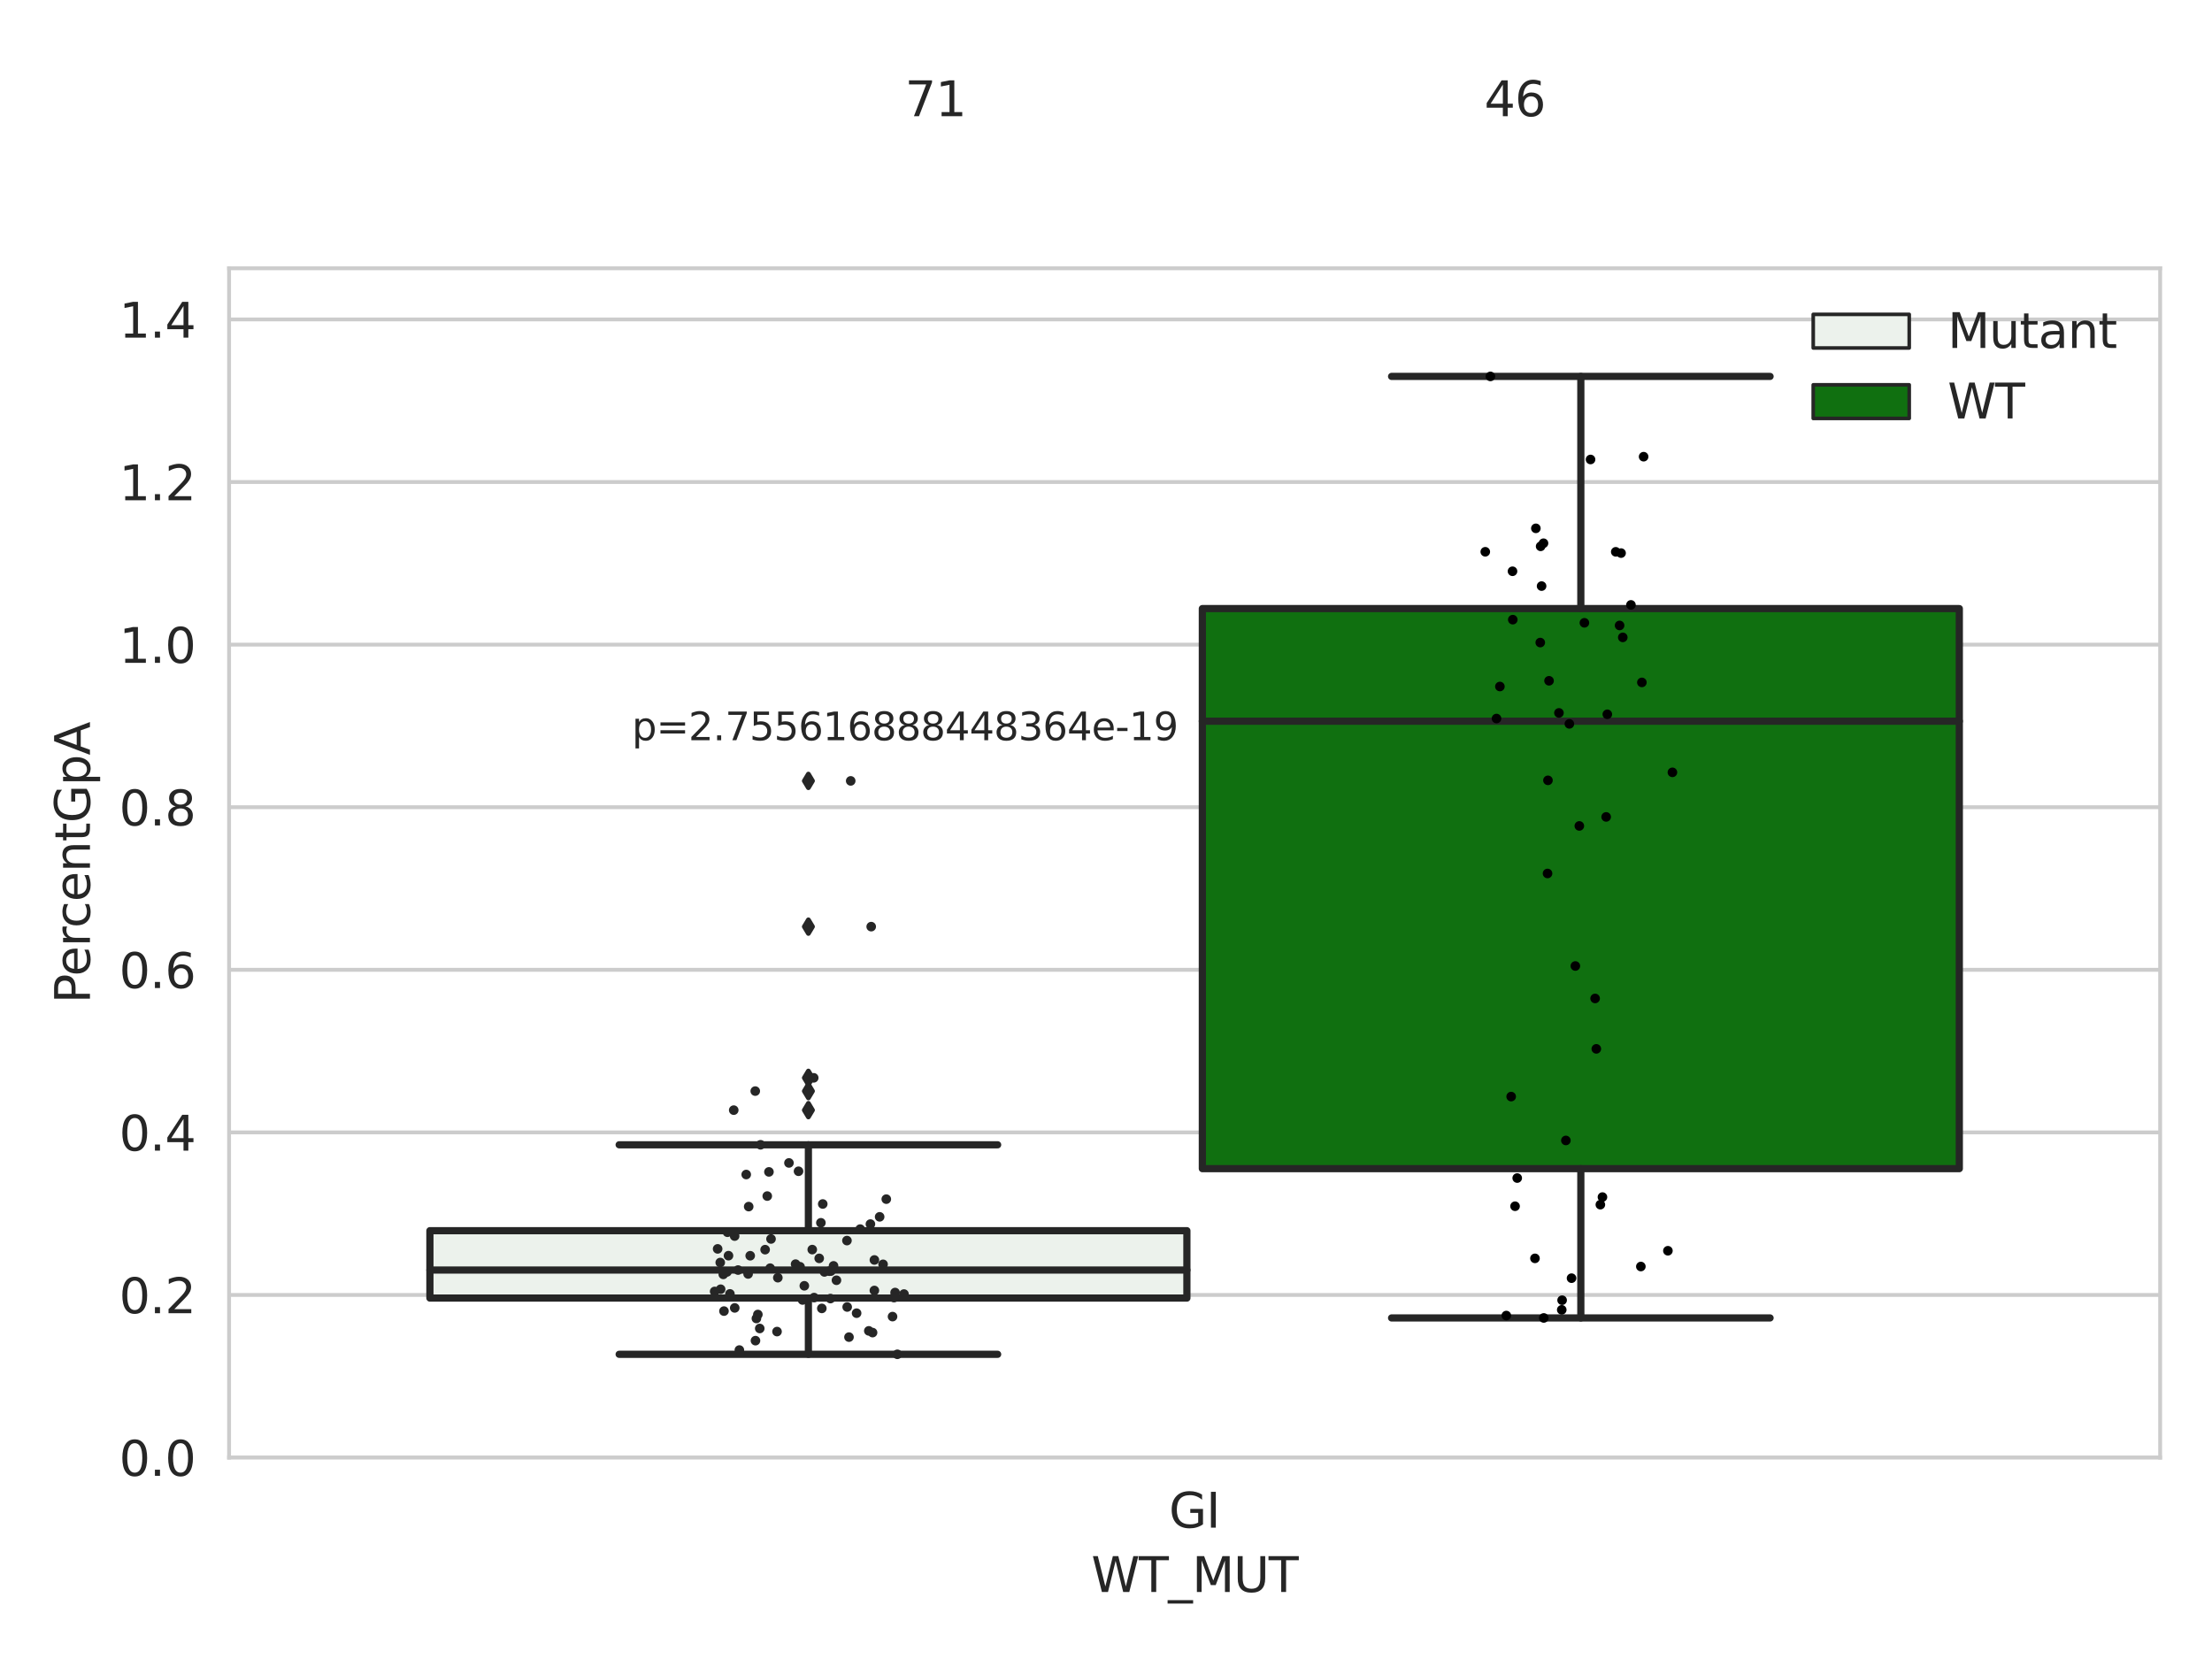 <?xml version="1.0" encoding="utf-8" standalone="no"?>
<!DOCTYPE svg PUBLIC "-//W3C//DTD SVG 1.1//EN"
  "http://www.w3.org/Graphics/SVG/1.1/DTD/svg11.dtd">
<svg xmlns:xlink="http://www.w3.org/1999/xlink" width="460.8pt" height="345.6pt" viewBox="0 0 460.8 345.6" xmlns="http://www.w3.org/2000/svg" version="1.1">
 <defs>
  <style type="text/css">*{stroke-linejoin: round; stroke-linecap: butt}</style>
 </defs>
 <g id="figure_1">
  <g id="patch_1">
   <path d="M 0 345.6 
L 460.8 345.6 
L 460.8 0 
L 0 0 
z
" style="fill: #ffffff"/>
  </g>
  <g id="axes_1">
   <g id="patch_2">
    <path d="M 47.72 303.64 
L 450 303.64 
L 450 55.89 
L 47.72 55.89 
z
" style="fill: #ffffff"/>
   </g>
   <g id="matplotlib.axis_1">
    <g id="xtick_1">
     <g id="text_1">
      <!-- GI -->
      <g style="fill: #262626" transform="translate(243.511 318.238) scale(0.1 -0.1)">
       <defs>
        <path id="DejaVuSans-47" d="M 3809 666 
L 3809 1919 
L 2778 1919 
L 2778 2438 
L 4434 2438 
L 4434 434 
Q 4069 175 3628 42 
Q 3188 -91 2688 -91 
Q 1594 -91 976 548 
Q 359 1188 359 2328 
Q 359 3472 976 4111 
Q 1594 4750 2688 4750 
Q 3144 4750 3555 4637 
Q 3966 4525 4313 4306 
L 4313 3634 
Q 3963 3931 3569 4081 
Q 3175 4231 2741 4231 
Q 1884 4231 1454 3753 
Q 1025 3275 1025 2328 
Q 1025 1384 1454 906 
Q 1884 428 2741 428 
Q 3075 428 3337 486 
Q 3600 544 3809 666 
z
" transform="scale(0.016)"/>
        <path id="DejaVuSans-49" d="M 628 4666 
L 1259 4666 
L 1259 0 
L 628 0 
L 628 4666 
z
" transform="scale(0.016)"/>
       </defs>
       <use xlink:href="#DejaVuSans-47"/>
       <use xlink:href="#DejaVuSans-49" x="77.49"/>
      </g>
     </g>
    </g>
    <g id="text_2">
     <!-- WT_MUT -->
     <g style="fill: #262626" transform="translate(227.335 331.638) scale(0.1 -0.1)">
      <defs>
       <path id="DejaVuSans-57" d="M 213 4666 
L 850 4666 
L 1831 722 
L 2809 4666 
L 3519 4666 
L 4500 722 
L 5478 4666 
L 6119 4666 
L 4947 0 
L 4153 0 
L 3169 4050 
L 2175 0 
L 1381 0 
L 213 4666 
z
" transform="scale(0.016)"/>
       <path id="DejaVuSans-54" d="M -19 4666 
L 3928 4666 
L 3928 4134 
L 2272 4134 
L 2272 0 
L 1638 0 
L 1638 4134 
L -19 4134 
L -19 4666 
z
" transform="scale(0.016)"/>
       <path id="DejaVuSans-5f" d="M 3263 -1063 
L 3263 -1509 
L -63 -1509 
L -63 -1063 
L 3263 -1063 
z
" transform="scale(0.016)"/>
       <path id="DejaVuSans-4d" d="M 628 4666 
L 1569 4666 
L 2759 1491 
L 3956 4666 
L 4897 4666 
L 4897 0 
L 4281 0 
L 4281 4097 
L 3078 897 
L 2444 897 
L 1241 4097 
L 1241 0 
L 628 0 
L 628 4666 
z
" transform="scale(0.016)"/>
       <path id="DejaVuSans-55" d="M 556 4666 
L 1191 4666 
L 1191 1831 
Q 1191 1081 1462 751 
Q 1734 422 2344 422 
Q 2950 422 3222 751 
Q 3494 1081 3494 1831 
L 3494 4666 
L 4128 4666 
L 4128 1753 
Q 4128 841 3676 375 
Q 3225 -91 2344 -91 
Q 1459 -91 1007 375 
Q 556 841 556 1753 
L 556 4666 
z
" transform="scale(0.016)"/>
      </defs>
      <use xlink:href="#DejaVuSans-57"/>
      <use xlink:href="#DejaVuSans-54" x="98.877"/>
      <use xlink:href="#DejaVuSans-5f" x="159.961"/>
      <use xlink:href="#DejaVuSans-4d" x="209.961"/>
      <use xlink:href="#DejaVuSans-55" x="296.24"/>
      <use xlink:href="#DejaVuSans-54" x="369.434"/>
     </g>
    </g>
   </g>
   <g id="matplotlib.axis_2">
    <g id="ytick_1">
     <g id="line2d_1">
      <path d="M 47.72 303.64 
L 450 303.64 
" clip-path="url(#p7e40734230)" style="fill: none; stroke: #cccccc; stroke-width: 0.8; stroke-linecap: round"/>
     </g>
     <g id="text_3">
      <!-- 0.0 -->
      <g style="fill: #262626" transform="translate(24.817 307.439) scale(0.1 -0.1)">
       <defs>
        <path id="DejaVuSans-30" d="M 2034 4250 
Q 1547 4250 1301 3770 
Q 1056 3291 1056 2328 
Q 1056 1369 1301 889 
Q 1547 409 2034 409 
Q 2525 409 2770 889 
Q 3016 1369 3016 2328 
Q 3016 3291 2770 3770 
Q 2525 4250 2034 4250 
z
M 2034 4750 
Q 2819 4750 3233 4129 
Q 3647 3509 3647 2328 
Q 3647 1150 3233 529 
Q 2819 -91 2034 -91 
Q 1250 -91 836 529 
Q 422 1150 422 2328 
Q 422 3509 836 4129 
Q 1250 4750 2034 4750 
z
" transform="scale(0.016)"/>
        <path id="DejaVuSans-2e" d="M 684 794 
L 1344 794 
L 1344 0 
L 684 0 
L 684 794 
z
" transform="scale(0.016)"/>
       </defs>
       <use xlink:href="#DejaVuSans-30"/>
       <use xlink:href="#DejaVuSans-2e" x="63.623"/>
       <use xlink:href="#DejaVuSans-30" x="95.41"/>
      </g>
     </g>
    </g>
    <g id="ytick_2">
     <g id="line2d_2">
      <path d="M 47.72 269.769 
L 450 269.769 
" clip-path="url(#p7e40734230)" style="fill: none; stroke: #cccccc; stroke-width: 0.8; stroke-linecap: round"/>
     </g>
     <g id="text_4">
      <!-- 0.2 -->
      <g style="fill: #262626" transform="translate(24.817 273.568) scale(0.1 -0.1)">
       <defs>
        <path id="DejaVuSans-32" d="M 1228 531 
L 3431 531 
L 3431 0 
L 469 0 
L 469 531 
Q 828 903 1448 1529 
Q 2069 2156 2228 2338 
Q 2531 2678 2651 2914 
Q 2772 3150 2772 3378 
Q 2772 3750 2511 3984 
Q 2250 4219 1831 4219 
Q 1534 4219 1204 4116 
Q 875 4013 500 3803 
L 500 4441 
Q 881 4594 1212 4672 
Q 1544 4750 1819 4750 
Q 2544 4750 2975 4387 
Q 3406 4025 3406 3419 
Q 3406 3131 3298 2873 
Q 3191 2616 2906 2266 
Q 2828 2175 2409 1742 
Q 1991 1309 1228 531 
z
" transform="scale(0.016)"/>
       </defs>
       <use xlink:href="#DejaVuSans-30"/>
       <use xlink:href="#DejaVuSans-2e" x="63.623"/>
       <use xlink:href="#DejaVuSans-32" x="95.41"/>
      </g>
     </g>
    </g>
    <g id="ytick_3">
     <g id="line2d_3">
      <path d="M 47.72 235.898 
L 450 235.898 
" clip-path="url(#p7e40734230)" style="fill: none; stroke: #cccccc; stroke-width: 0.8; stroke-linecap: round"/>
     </g>
     <g id="text_5">
      <!-- 0.4 -->
      <g style="fill: #262626" transform="translate(24.817 239.697) scale(0.1 -0.1)">
       <defs>
        <path id="DejaVuSans-34" d="M 2419 4116 
L 825 1625 
L 2419 1625 
L 2419 4116 
z
M 2253 4666 
L 3047 4666 
L 3047 1625 
L 3713 1625 
L 3713 1100 
L 3047 1100 
L 3047 0 
L 2419 0 
L 2419 1100 
L 313 1100 
L 313 1709 
L 2253 4666 
z
" transform="scale(0.016)"/>
       </defs>
       <use xlink:href="#DejaVuSans-30"/>
       <use xlink:href="#DejaVuSans-2e" x="63.623"/>
       <use xlink:href="#DejaVuSans-34" x="95.41"/>
      </g>
     </g>
    </g>
    <g id="ytick_4">
     <g id="line2d_4">
      <path d="M 47.72 202.026 
L 450 202.026 
" clip-path="url(#p7e40734230)" style="fill: none; stroke: #cccccc; stroke-width: 0.8; stroke-linecap: round"/>
     </g>
     <g id="text_6">
      <!-- 0.6 -->
      <g style="fill: #262626" transform="translate(24.817 205.826) scale(0.1 -0.1)">
       <defs>
        <path id="DejaVuSans-36" d="M 2113 2584 
Q 1688 2584 1439 2293 
Q 1191 2003 1191 1497 
Q 1191 994 1439 701 
Q 1688 409 2113 409 
Q 2538 409 2786 701 
Q 3034 994 3034 1497 
Q 3034 2003 2786 2293 
Q 2538 2584 2113 2584 
z
M 3366 4563 
L 3366 3988 
Q 3128 4100 2886 4159 
Q 2644 4219 2406 4219 
Q 1781 4219 1451 3797 
Q 1122 3375 1075 2522 
Q 1259 2794 1537 2939 
Q 1816 3084 2150 3084 
Q 2853 3084 3261 2657 
Q 3669 2231 3669 1497 
Q 3669 778 3244 343 
Q 2819 -91 2113 -91 
Q 1303 -91 875 529 
Q 447 1150 447 2328 
Q 447 3434 972 4092 
Q 1497 4750 2381 4750 
Q 2619 4750 2861 4703 
Q 3103 4656 3366 4563 
z
" transform="scale(0.016)"/>
       </defs>
       <use xlink:href="#DejaVuSans-30"/>
       <use xlink:href="#DejaVuSans-2e" x="63.623"/>
       <use xlink:href="#DejaVuSans-36" x="95.41"/>
      </g>
     </g>
    </g>
    <g id="ytick_5">
     <g id="line2d_5">
      <path d="M 47.72 168.155 
L 450 168.155 
" clip-path="url(#p7e40734230)" style="fill: none; stroke: #cccccc; stroke-width: 0.8; stroke-linecap: round"/>
     </g>
     <g id="text_7">
      <!-- 0.8 -->
      <g style="fill: #262626" transform="translate(24.817 171.954) scale(0.1 -0.1)">
       <defs>
        <path id="DejaVuSans-38" d="M 2034 2216 
Q 1584 2216 1326 1975 
Q 1069 1734 1069 1313 
Q 1069 891 1326 650 
Q 1584 409 2034 409 
Q 2484 409 2743 651 
Q 3003 894 3003 1313 
Q 3003 1734 2745 1975 
Q 2488 2216 2034 2216 
z
M 1403 2484 
Q 997 2584 770 2862 
Q 544 3141 544 3541 
Q 544 4100 942 4425 
Q 1341 4750 2034 4750 
Q 2731 4750 3128 4425 
Q 3525 4100 3525 3541 
Q 3525 3141 3298 2862 
Q 3072 2584 2669 2484 
Q 3125 2378 3379 2068 
Q 3634 1759 3634 1313 
Q 3634 634 3220 271 
Q 2806 -91 2034 -91 
Q 1263 -91 848 271 
Q 434 634 434 1313 
Q 434 1759 690 2068 
Q 947 2378 1403 2484 
z
M 1172 3481 
Q 1172 3119 1398 2916 
Q 1625 2713 2034 2713 
Q 2441 2713 2670 2916 
Q 2900 3119 2900 3481 
Q 2900 3844 2670 4047 
Q 2441 4250 2034 4250 
Q 1625 4250 1398 4047 
Q 1172 3844 1172 3481 
z
" transform="scale(0.016)"/>
       </defs>
       <use xlink:href="#DejaVuSans-30"/>
       <use xlink:href="#DejaVuSans-2e" x="63.623"/>
       <use xlink:href="#DejaVuSans-38" x="95.41"/>
      </g>
     </g>
    </g>
    <g id="ytick_6">
     <g id="line2d_6">
      <path d="M 47.72 134.284 
L 450 134.284 
" clip-path="url(#p7e40734230)" style="fill: none; stroke: #cccccc; stroke-width: 0.8; stroke-linecap: round"/>
     </g>
     <g id="text_8">
      <!-- 1.0 -->
      <g style="fill: #262626" transform="translate(24.817 138.083) scale(0.1 -0.1)">
       <defs>
        <path id="DejaVuSans-31" d="M 794 531 
L 1825 531 
L 1825 4091 
L 703 3866 
L 703 4441 
L 1819 4666 
L 2450 4666 
L 2450 531 
L 3481 531 
L 3481 0 
L 794 0 
L 794 531 
z
" transform="scale(0.016)"/>
       </defs>
       <use xlink:href="#DejaVuSans-31"/>
       <use xlink:href="#DejaVuSans-2e" x="63.623"/>
       <use xlink:href="#DejaVuSans-30" x="95.41"/>
      </g>
     </g>
    </g>
    <g id="ytick_7">
     <g id="line2d_7">
      <path d="M 47.72 100.413 
L 450 100.413 
" clip-path="url(#p7e40734230)" style="fill: none; stroke: #cccccc; stroke-width: 0.8; stroke-linecap: round"/>
     </g>
     <g id="text_9">
      <!-- 1.2 -->
      <g style="fill: #262626" transform="translate(24.817 104.212) scale(0.1 -0.1)">
       <use xlink:href="#DejaVuSans-31"/>
       <use xlink:href="#DejaVuSans-2e" x="63.623"/>
       <use xlink:href="#DejaVuSans-32" x="95.41"/>
      </g>
     </g>
    </g>
    <g id="ytick_8">
     <g id="line2d_8">
      <path d="M 47.72 66.542 
L 450 66.542 
" clip-path="url(#p7e40734230)" style="fill: none; stroke: #cccccc; stroke-width: 0.8; stroke-linecap: round"/>
     </g>
     <g id="text_10">
      <!-- 1.4 -->
      <g style="fill: #262626" transform="translate(24.817 70.341) scale(0.1 -0.1)">
       <use xlink:href="#DejaVuSans-31"/>
       <use xlink:href="#DejaVuSans-2e" x="63.623"/>
       <use xlink:href="#DejaVuSans-34" x="95.41"/>
      </g>
     </g>
    </g>
    <g id="text_11">
     <!-- PercentGpA -->
     <g style="fill: #262626" transform="translate(18.737 209.041) rotate(-90) scale(0.1 -0.1)">
      <defs>
       <path id="DejaVuSans-50" d="M 1259 4147 
L 1259 2394 
L 2053 2394 
Q 2494 2394 2734 2622 
Q 2975 2850 2975 3272 
Q 2975 3691 2734 3919 
Q 2494 4147 2053 4147 
L 1259 4147 
z
M 628 4666 
L 2053 4666 
Q 2838 4666 3239 4311 
Q 3641 3956 3641 3272 
Q 3641 2581 3239 2228 
Q 2838 1875 2053 1875 
L 1259 1875 
L 1259 0 
L 628 0 
L 628 4666 
z
" transform="scale(0.016)"/>
       <path id="DejaVuSans-65" d="M 3597 1894 
L 3597 1613 
L 953 1613 
Q 991 1019 1311 708 
Q 1631 397 2203 397 
Q 2534 397 2845 478 
Q 3156 559 3463 722 
L 3463 178 
Q 3153 47 2828 -22 
Q 2503 -91 2169 -91 
Q 1331 -91 842 396 
Q 353 884 353 1716 
Q 353 2575 817 3079 
Q 1281 3584 2069 3584 
Q 2775 3584 3186 3129 
Q 3597 2675 3597 1894 
z
M 3022 2063 
Q 3016 2534 2758 2815 
Q 2500 3097 2075 3097 
Q 1594 3097 1305 2825 
Q 1016 2553 972 2059 
L 3022 2063 
z
" transform="scale(0.016)"/>
       <path id="DejaVuSans-72" d="M 2631 2963 
Q 2534 3019 2420 3045 
Q 2306 3072 2169 3072 
Q 1681 3072 1420 2755 
Q 1159 2438 1159 1844 
L 1159 0 
L 581 0 
L 581 3500 
L 1159 3500 
L 1159 2956 
Q 1341 3275 1631 3429 
Q 1922 3584 2338 3584 
Q 2397 3584 2469 3576 
Q 2541 3569 2628 3553 
L 2631 2963 
z
" transform="scale(0.016)"/>
       <path id="DejaVuSans-63" d="M 3122 3366 
L 3122 2828 
Q 2878 2963 2633 3030 
Q 2388 3097 2138 3097 
Q 1578 3097 1268 2742 
Q 959 2388 959 1747 
Q 959 1106 1268 751 
Q 1578 397 2138 397 
Q 2388 397 2633 464 
Q 2878 531 3122 666 
L 3122 134 
Q 2881 22 2623 -34 
Q 2366 -91 2075 -91 
Q 1284 -91 818 406 
Q 353 903 353 1747 
Q 353 2603 823 3093 
Q 1294 3584 2113 3584 
Q 2378 3584 2631 3529 
Q 2884 3475 3122 3366 
z
" transform="scale(0.016)"/>
       <path id="DejaVuSans-6e" d="M 3513 2113 
L 3513 0 
L 2938 0 
L 2938 2094 
Q 2938 2591 2744 2837 
Q 2550 3084 2163 3084 
Q 1697 3084 1428 2787 
Q 1159 2491 1159 1978 
L 1159 0 
L 581 0 
L 581 3500 
L 1159 3500 
L 1159 2956 
Q 1366 3272 1645 3428 
Q 1925 3584 2291 3584 
Q 2894 3584 3203 3211 
Q 3513 2838 3513 2113 
z
" transform="scale(0.016)"/>
       <path id="DejaVuSans-74" d="M 1172 4494 
L 1172 3500 
L 2356 3500 
L 2356 3053 
L 1172 3053 
L 1172 1153 
Q 1172 725 1289 603 
Q 1406 481 1766 481 
L 2356 481 
L 2356 0 
L 1766 0 
Q 1100 0 847 248 
Q 594 497 594 1153 
L 594 3053 
L 172 3053 
L 172 3500 
L 594 3500 
L 594 4494 
L 1172 4494 
z
" transform="scale(0.016)"/>
       <path id="DejaVuSans-70" d="M 1159 525 
L 1159 -1331 
L 581 -1331 
L 581 3500 
L 1159 3500 
L 1159 2969 
Q 1341 3281 1617 3432 
Q 1894 3584 2278 3584 
Q 2916 3584 3314 3078 
Q 3713 2572 3713 1747 
Q 3713 922 3314 415 
Q 2916 -91 2278 -91 
Q 1894 -91 1617 61 
Q 1341 213 1159 525 
z
M 3116 1747 
Q 3116 2381 2855 2742 
Q 2594 3103 2138 3103 
Q 1681 3103 1420 2742 
Q 1159 2381 1159 1747 
Q 1159 1113 1420 752 
Q 1681 391 2138 391 
Q 2594 391 2855 752 
Q 3116 1113 3116 1747 
z
" transform="scale(0.016)"/>
       <path id="DejaVuSans-41" d="M 2188 4044 
L 1331 1722 
L 3047 1722 
L 2188 4044 
z
M 1831 4666 
L 2547 4666 
L 4325 0 
L 3669 0 
L 3244 1197 
L 1141 1197 
L 716 0 
L 50 0 
L 1831 4666 
z
" transform="scale(0.016)"/>
      </defs>
      <use xlink:href="#DejaVuSans-50"/>
      <use xlink:href="#DejaVuSans-65" x="56.678"/>
      <use xlink:href="#DejaVuSans-72" x="118.201"/>
      <use xlink:href="#DejaVuSans-63" x="157.064"/>
      <use xlink:href="#DejaVuSans-65" x="212.045"/>
      <use xlink:href="#DejaVuSans-6e" x="273.568"/>
      <use xlink:href="#DejaVuSans-74" x="336.947"/>
      <use xlink:href="#DejaVuSans-47" x="376.156"/>
      <use xlink:href="#DejaVuSans-70" x="453.646"/>
      <use xlink:href="#DejaVuSans-41" x="517.123"/>
     </g>
    </g>
   </g>
   <g id="patch_3">
    <path d="M 89.557 270.413 
L 247.251 270.413 
L 247.251 256.372 
L 89.557 256.372 
L 89.557 270.413 
z
" clip-path="url(#p7e40734230)" style="fill: #ecf2ec; stroke: #262626; stroke-width: 1.5; stroke-linejoin: miter"/>
   </g>
   <g id="patch_4">
    <path d="M 250.469 243.452 
L 408.163 243.452 
L 408.163 126.779 
L 250.469 126.779 
L 250.469 243.452 
z
" clip-path="url(#p7e40734230)" style="fill: #107010; stroke: #262626; stroke-width: 1.5; stroke-linejoin: miter"/>
   </g>
   <g id="patch_5">
    <path d="M 248.86 303.64 
L 248.86 303.64 
L 248.86 303.64 
L 248.86 303.64 
z
" clip-path="url(#p7e40734230)" style="fill: #ecf2ec; stroke: #262626; stroke-width: 0.75; stroke-linejoin: miter"/>
   </g>
   <g id="patch_6">
    <path d="M 248.86 303.64 
L 248.86 303.64 
L 248.86 303.64 
L 248.86 303.64 
z
" clip-path="url(#p7e40734230)" style="fill: #107010; stroke: #262626; stroke-width: 0.75; stroke-linejoin: miter"/>
   </g>
   <g id="PathCollection_1"/>
   <g id="PathCollection_2"/>
   <g id="line2d_9">
    <path d="M 168.404 270.413 
L 168.404 282.127 
" clip-path="url(#p7e40734230)" style="fill: none; stroke: #262626; stroke-width: 1.5; stroke-linecap: round"/>
   </g>
   <g id="line2d_10">
    <path d="M 168.404 256.372 
L 168.404 238.481 
" clip-path="url(#p7e40734230)" style="fill: none; stroke: #262626; stroke-width: 1.5; stroke-linecap: round"/>
   </g>
   <g id="line2d_11">
    <path d="M 128.981 282.127 
L 207.827 282.127 
" clip-path="url(#p7e40734230)" style="fill: none; stroke: #262626; stroke-width: 1.5; stroke-linecap: round"/>
   </g>
   <g id="line2d_12">
    <path d="M 128.981 238.481 
L 207.827 238.481 
" clip-path="url(#p7e40734230)" style="fill: none; stroke: #262626; stroke-width: 1.5; stroke-linecap: round"/>
   </g>
   <g id="line2d_13">
    <defs>
     <path id="m68ff66dab7" d="M -0 1.414 
L 0.849 0 
L 0 -1.414 
L -0.849 -0 
z
" style="stroke: #262626; stroke-linejoin: miter"/>
    </defs>
    <g clip-path="url(#p7e40734230)">
     <use xlink:href="#m68ff66dab7" x="168.404" y="224.532" style="fill: #262626; stroke: #262626; stroke-linejoin: miter"/>
     <use xlink:href="#m68ff66dab7" x="168.404" y="193.035" style="fill: #262626; stroke: #262626; stroke-linejoin: miter"/>
     <use xlink:href="#m68ff66dab7" x="168.404" y="231.262" style="fill: #262626; stroke: #262626; stroke-linejoin: miter"/>
     <use xlink:href="#m68ff66dab7" x="168.404" y="162.674" style="fill: #262626; stroke: #262626; stroke-linejoin: miter"/>
     <use xlink:href="#m68ff66dab7" x="168.404" y="227.295" style="fill: #262626; stroke: #262626; stroke-linejoin: miter"/>
    </g>
   </g>
   <g id="line2d_14">
    <path d="M 329.316 243.452 
L 329.316 274.551 
" clip-path="url(#p7e40734230)" style="fill: none; stroke: #262626; stroke-width: 1.5; stroke-linecap: round"/>
   </g>
   <g id="line2d_15">
    <path d="M 329.316 126.779 
L 329.316 78.412 
" clip-path="url(#p7e40734230)" style="fill: none; stroke: #262626; stroke-width: 1.5; stroke-linecap: round"/>
   </g>
   <g id="line2d_16">
    <path d="M 289.893 274.551 
L 368.739 274.551 
" clip-path="url(#p7e40734230)" style="fill: none; stroke: #262626; stroke-width: 1.5; stroke-linecap: round"/>
   </g>
   <g id="line2d_17">
    <path d="M 289.893 78.412 
L 368.739 78.412 
" clip-path="url(#p7e40734230)" style="fill: none; stroke: #262626; stroke-width: 1.5; stroke-linecap: round"/>
   </g>
   <g id="line2d_18"/>
   <g id="line2d_19">
    <path d="M 89.557 264.576 
L 247.251 264.576 
" clip-path="url(#p7e40734230)" style="fill: none; stroke: #262626; stroke-width: 1.5; stroke-linecap: round"/>
   </g>
   <g id="line2d_20">
    <path d="M 250.469 150.24 
L 408.163 150.24 
" clip-path="url(#p7e40734230)" style="fill: none; stroke: #262626; stroke-width: 1.5; stroke-linecap: round"/>
   </g>
   <g id="patch_7">
    <path d="M 47.72 303.64 
L 47.72 55.89 
" style="fill: none; stroke: #cccccc; stroke-width: 0.8; stroke-linejoin: miter; stroke-linecap: square"/>
   </g>
   <g id="patch_8">
    <path d="M 450 303.64 
L 450 55.89 
" style="fill: none; stroke: #cccccc; stroke-width: 0.8; stroke-linejoin: miter; stroke-linecap: square"/>
   </g>
   <g id="patch_9">
    <path d="M 47.72 303.64 
L 450 303.64 
" style="fill: none; stroke: #cccccc; stroke-width: 0.8; stroke-linejoin: miter; stroke-linecap: square"/>
   </g>
   <g id="patch_10">
    <path d="M 47.72 55.89 
L 450 55.89 
" style="fill: none; stroke: #cccccc; stroke-width: 0.8; stroke-linejoin: miter; stroke-linecap: square"/>
   </g>
   <g id="PathCollection_3">
    <defs>
     <path id="C0_0_fb638a3158" d="M 0 1 
C 0.265 1 0.52 0.895 0.707 0.707 
C 0.895 0.52 1 0.265 1 -0 
C 1 -0.265 0.895 -0.52 0.707 -0.707 
C 0.52 -0.895 0.265 -1 0 -1 
C -0.265 -1 -0.52 -0.895 -0.707 -0.707 
C -0.895 -0.52 -1 -0.265 -1 0 
C -1 0.265 -0.895 0.52 -0.707 0.707 
C -0.52 0.895 -0.265 1 0 1 
z
"/>
    </defs>
    <g clip-path="url(#p7e40734230)">
     <use xlink:href="#C0_0_fb638a3158" x="152.056" y="269.541" style="fill: #262626"/>
    </g>
    <g clip-path="url(#p7e40734230)">
     <use xlink:href="#C0_0_fb638a3158" x="169.512" y="224.532" style="fill: #262626"/>
    </g>
    <g clip-path="url(#p7e40734230)">
     <use xlink:href="#C0_0_fb638a3158" x="161.869" y="277.392" style="fill: #262626"/>
    </g>
    <g clip-path="url(#p7e40734230)">
     <use xlink:href="#C0_0_fb638a3158" x="154.023" y="281.239" style="fill: #262626"/>
    </g>
    <g clip-path="url(#p7e40734230)">
     <use xlink:href="#C0_0_fb638a3158" x="150.676" y="265.478" style="fill: #262626"/>
    </g>
    <g clip-path="url(#p7e40734230)">
     <use xlink:href="#C0_0_fb638a3158" x="185.932" y="274.272" style="fill: #262626"/>
    </g>
    <g clip-path="url(#p7e40734230)">
     <use xlink:href="#C0_0_fb638a3158" x="151.545" y="256.699" style="fill: #262626"/>
    </g>
    <g clip-path="url(#p7e40734230)">
     <use xlink:href="#C0_0_fb638a3158" x="155.452" y="244.674" style="fill: #262626"/>
    </g>
    <g clip-path="url(#p7e40734230)">
     <use xlink:href="#C0_0_fb638a3158" x="183.96" y="263.381" style="fill: #262626"/>
    </g>
    <g clip-path="url(#p7e40734230)">
     <use xlink:href="#C0_0_fb638a3158" x="165.735" y="263.343" style="fill: #262626"/>
    </g>
    <g clip-path="url(#p7e40734230)">
     <use xlink:href="#C0_0_fb638a3158" x="171.394" y="250.813" style="fill: #262626"/>
    </g>
    <g clip-path="url(#p7e40734230)">
     <use xlink:href="#C0_0_fb638a3158" x="153.042" y="257.498" style="fill: #262626"/>
    </g>
    <g clip-path="url(#p7e40734230)">
     <use xlink:href="#C0_0_fb638a3158" x="180.99" y="277.244" style="fill: #262626"/>
    </g>
    <g clip-path="url(#p7e40734230)">
     <use xlink:href="#C0_0_fb638a3158" x="149.498" y="260.165" style="fill: #262626"/>
    </g>
    <g clip-path="url(#p7e40734230)">
     <use xlink:href="#C0_0_fb638a3158" x="171.743" y="264.963" style="fill: #262626"/>
    </g>
    <g clip-path="url(#p7e40734230)">
     <use xlink:href="#C0_0_fb638a3158" x="156.281" y="261.594" style="fill: #262626"/>
    </g>
    <g clip-path="url(#p7e40734230)">
     <use xlink:href="#C0_0_fb638a3158" x="181.325" y="254.997" style="fill: #262626"/>
    </g>
    <g clip-path="url(#p7e40734230)">
     <use xlink:href="#C0_0_fb638a3158" x="166.667" y="263.888" style="fill: #262626"/>
    </g>
    <g clip-path="url(#p7e40734230)">
     <use xlink:href="#C0_0_fb638a3158" x="181.773" y="277.603" style="fill: #262626"/>
    </g>
    <g clip-path="url(#p7e40734230)">
     <use xlink:href="#C0_0_fb638a3158" x="182.148" y="268.83" style="fill: #262626"/>
    </g>
    <g clip-path="url(#p7e40734230)">
     <use xlink:href="#C0_0_fb638a3158" x="150.816" y="273.124" style="fill: #262626"/>
    </g>
    <g clip-path="url(#p7e40734230)">
     <use xlink:href="#C0_0_fb638a3158" x="186.465" y="269.258" style="fill: #262626"/>
    </g>
    <g clip-path="url(#p7e40734230)">
     <use xlink:href="#C0_0_fb638a3158" x="155.845" y="265.389" style="fill: #262626"/>
    </g>
    <g clip-path="url(#p7e40734230)">
     <use xlink:href="#C0_0_fb638a3158" x="150.124" y="268.57" style="fill: #262626"/>
    </g>
    <g clip-path="url(#p7e40734230)">
     <use xlink:href="#C0_0_fb638a3158" x="181.488" y="193.035" style="fill: #262626"/>
    </g>
    <g clip-path="url(#p7e40734230)">
     <use xlink:href="#C0_0_fb638a3158" x="179.191" y="256.044" style="fill: #262626"/>
    </g>
    <g clip-path="url(#p7e40734230)">
     <use xlink:href="#C0_0_fb638a3158" x="184.632" y="249.802" style="fill: #262626"/>
    </g>
    <g clip-path="url(#p7e40734230)">
     <use xlink:href="#C0_0_fb638a3158" x="176.86" y="278.545" style="fill: #262626"/>
    </g>
    <g clip-path="url(#p7e40734230)">
     <use xlink:href="#C0_0_fb638a3158" x="171.006" y="254.729" style="fill: #262626"/>
    </g>
    <g clip-path="url(#p7e40734230)">
     <use xlink:href="#C0_0_fb638a3158" x="157.38" y="279.282" style="fill: #262626"/>
    </g>
    <g clip-path="url(#p7e40734230)">
     <use xlink:href="#C0_0_fb638a3158" x="167.557" y="267.856" style="fill: #262626"/>
    </g>
    <g clip-path="url(#p7e40734230)">
     <use xlink:href="#C0_0_fb638a3158" x="151.758" y="261.579" style="fill: #262626"/>
    </g>
    <g clip-path="url(#p7e40734230)">
     <use xlink:href="#C0_0_fb638a3158" x="178.447" y="273.559" style="fill: #262626"/>
    </g>
    <g clip-path="url(#p7e40734230)">
     <use xlink:href="#C0_0_fb638a3158" x="164.354" y="242.261" style="fill: #262626"/>
    </g>
    <g clip-path="url(#p7e40734230)">
     <use xlink:href="#C0_0_fb638a3158" x="159.389" y="260.327" style="fill: #262626"/>
    </g>
    <g clip-path="url(#p7e40734230)">
     <use xlink:href="#C0_0_fb638a3158" x="152.85" y="231.262" style="fill: #262626"/>
    </g>
    <g clip-path="url(#p7e40734230)">
     <use xlink:href="#C0_0_fb638a3158" x="173" y="270.513" style="fill: #262626"/>
    </g>
    <g clip-path="url(#p7e40734230)">
     <use xlink:href="#C0_0_fb638a3158" x="162.036" y="266.166" style="fill: #262626"/>
    </g>
    <g clip-path="url(#p7e40734230)">
     <use xlink:href="#C0_0_fb638a3158" x="188.317" y="269.573" style="fill: #262626"/>
    </g>
    <g clip-path="url(#p7e40734230)">
     <use xlink:href="#C0_0_fb638a3158" x="158.438" y="238.481" style="fill: #262626"/>
    </g>
    <g clip-path="url(#p7e40734230)">
     <use xlink:href="#C0_0_fb638a3158" x="186.937" y="282.127" style="fill: #262626"/>
    </g>
    <g clip-path="url(#p7e40734230)">
     <use xlink:href="#C0_0_fb638a3158" x="173.642" y="263.703" style="fill: #262626"/>
    </g>
    <g clip-path="url(#p7e40734230)">
     <use xlink:href="#C0_0_fb638a3158" x="169.585" y="270.312" style="fill: #262626"/>
    </g>
    <g clip-path="url(#p7e40734230)">
     <use xlink:href="#C0_0_fb638a3158" x="160.618" y="258.099" style="fill: #262626"/>
    </g>
    <g clip-path="url(#p7e40734230)">
     <use xlink:href="#C0_0_fb638a3158" x="157.574" y="274.663" style="fill: #262626"/>
    </g>
    <g clip-path="url(#p7e40734230)">
     <use xlink:href="#C0_0_fb638a3158" x="174.25" y="266.702" style="fill: #262626"/>
    </g>
    <g clip-path="url(#p7e40734230)">
     <use xlink:href="#C0_0_fb638a3158" x="176.484" y="272.271" style="fill: #262626"/>
    </g>
    <g clip-path="url(#p7e40734230)">
     <use xlink:href="#C0_0_fb638a3158" x="173.091" y="264.786" style="fill: #262626"/>
    </g>
    <g clip-path="url(#p7e40734230)">
     <use xlink:href="#C0_0_fb638a3158" x="148.874" y="269.032" style="fill: #262626"/>
    </g>
    <g clip-path="url(#p7e40734230)">
     <use xlink:href="#C0_0_fb638a3158" x="160.184" y="244.127" style="fill: #262626"/>
    </g>
    <g clip-path="url(#p7e40734230)">
     <use xlink:href="#C0_0_fb638a3158" x="182.155" y="262.472" style="fill: #262626"/>
    </g>
    <g clip-path="url(#p7e40734230)">
     <use xlink:href="#C0_0_fb638a3158" x="186.235" y="270.308" style="fill: #262626"/>
    </g>
    <g clip-path="url(#p7e40734230)">
     <use xlink:href="#C0_0_fb638a3158" x="170.656" y="262.139" style="fill: #262626"/>
    </g>
    <g clip-path="url(#p7e40734230)">
     <use xlink:href="#C0_0_fb638a3158" x="183.246" y="253.488" style="fill: #262626"/>
    </g>
    <g clip-path="url(#p7e40734230)">
     <use xlink:href="#C0_0_fb638a3158" x="159.833" y="249.161" style="fill: #262626"/>
    </g>
    <g clip-path="url(#p7e40734230)">
     <use xlink:href="#C0_0_fb638a3158" x="160.437" y="264.182" style="fill: #262626"/>
    </g>
    <g clip-path="url(#p7e40734230)">
     <use xlink:href="#C0_0_fb638a3158" x="157.876" y="273.835" style="fill: #262626"/>
    </g>
    <g clip-path="url(#p7e40734230)">
     <use xlink:href="#C0_0_fb638a3158" x="155.966" y="251.356" style="fill: #262626"/>
    </g>
    <g clip-path="url(#p7e40734230)">
     <use xlink:href="#C0_0_fb638a3158" x="176.435" y="258.436" style="fill: #262626"/>
    </g>
    <g clip-path="url(#p7e40734230)">
     <use xlink:href="#C0_0_fb638a3158" x="150.04" y="263.01" style="fill: #262626"/>
    </g>
    <g clip-path="url(#p7e40734230)">
     <use xlink:href="#C0_0_fb638a3158" x="151.454" y="264.962" style="fill: #262626"/>
    </g>
    <g clip-path="url(#p7e40734230)">
     <use xlink:href="#C0_0_fb638a3158" x="177.218" y="162.674" style="fill: #262626"/>
    </g>
    <g clip-path="url(#p7e40734230)">
     <use xlink:href="#C0_0_fb638a3158" x="171.2" y="272.565" style="fill: #262626"/>
    </g>
    <g clip-path="url(#p7e40734230)">
     <use xlink:href="#C0_0_fb638a3158" x="158.269" y="276.746" style="fill: #262626"/>
    </g>
    <g clip-path="url(#p7e40734230)">
     <use xlink:href="#C0_0_fb638a3158" x="166.348" y="243.995" style="fill: #262626"/>
    </g>
    <g clip-path="url(#p7e40734230)">
     <use xlink:href="#C0_0_fb638a3158" x="172.754" y="264.811" style="fill: #262626"/>
    </g>
    <g clip-path="url(#p7e40734230)">
     <use xlink:href="#C0_0_fb638a3158" x="167.19" y="270.81" style="fill: #262626"/>
    </g>
    <g clip-path="url(#p7e40734230)">
     <use xlink:href="#C0_0_fb638a3158" x="153.059" y="272.462" style="fill: #262626"/>
    </g>
    <g clip-path="url(#p7e40734230)">
     <use xlink:href="#C0_0_fb638a3158" x="153.751" y="264.576" style="fill: #262626"/>
    </g>
    <g clip-path="url(#p7e40734230)">
     <use xlink:href="#C0_0_fb638a3158" x="157.332" y="227.295" style="fill: #262626"/>
    </g>
    <g clip-path="url(#p7e40734230)">
     <use xlink:href="#C0_0_fb638a3158" x="169.207" y="260.313" style="fill: #262626"/>
    </g>
   </g>
   <g id="PathCollection_4">
    <defs>
     <path id="C1_0_22790ae9dd" d="M 0 1 
C 0.265 1 0.52 0.895 0.707 0.707 
C 0.895 0.52 1 0.265 1 -0 
C 1 -0.265 0.895 -0.52 0.707 -0.707 
C 0.52 -0.895 0.265 -1 0 -1 
C -0.265 -1 -0.52 -0.895 -0.707 -0.707 
C -0.895 -0.52 -1 -0.265 -1 0 
C -1 0.265 -0.895 0.52 -0.707 0.707 
C -0.52 0.895 -0.265 1 0 1 
z
"/>
    </defs>
    <g clip-path="url(#p7e40734230)">
     <use xlink:href="#C1_0_22790ae9dd" x="319.762" y="262.14"/>
    </g>
    <g clip-path="url(#p7e40734230)">
     <use xlink:href="#C1_0_22790ae9dd" x="334.834" y="148.8"/>
    </g>
    <g clip-path="url(#p7e40734230)">
     <use xlink:href="#C1_0_22790ae9dd" x="326.929" y="150.795"/>
    </g>
    <g clip-path="url(#p7e40734230)">
     <use xlink:href="#C1_0_22790ae9dd" x="328.174" y="201.235"/>
    </g>
    <g clip-path="url(#p7e40734230)">
     <use xlink:href="#C1_0_22790ae9dd" x="332.292" y="207.995"/>
    </g>
    <g clip-path="url(#p7e40734230)">
     <use xlink:href="#C1_0_22790ae9dd" x="319.948" y="110.062"/>
    </g>
    <g clip-path="url(#p7e40734230)">
     <use xlink:href="#C1_0_22790ae9dd" x="315.141" y="129.086"/>
    </g>
    <g clip-path="url(#p7e40734230)">
     <use xlink:href="#C1_0_22790ae9dd" x="342.033" y="142.158"/>
    </g>
    <g clip-path="url(#p7e40734230)">
     <use xlink:href="#C1_0_22790ae9dd" x="327.381" y="266.268"/>
    </g>
    <g clip-path="url(#p7e40734230)">
     <use xlink:href="#C1_0_22790ae9dd" x="322.468" y="162.558"/>
    </g>
    <g clip-path="url(#p7e40734230)">
     <use xlink:href="#C1_0_22790ae9dd" x="321.596" y="274.551"/>
    </g>
    <g clip-path="url(#p7e40734230)">
     <use xlink:href="#C1_0_22790ae9dd" x="314.803" y="228.439"/>
    </g>
    <g clip-path="url(#p7e40734230)">
     <use xlink:href="#C1_0_22790ae9dd" x="348.396" y="160.893"/>
    </g>
    <g clip-path="url(#p7e40734230)">
     <use xlink:href="#C1_0_22790ae9dd" x="336.593" y="114.953"/>
    </g>
    <g clip-path="url(#p7e40734230)">
     <use xlink:href="#C1_0_22790ae9dd" x="316.064" y="245.41"/>
    </g>
    <g clip-path="url(#p7e40734230)">
     <use xlink:href="#C1_0_22790ae9dd" x="347.455" y="260.555"/>
    </g>
    <g clip-path="url(#p7e40734230)">
     <use xlink:href="#C1_0_22790ae9dd" x="325.34" y="272.862"/>
    </g>
    <g clip-path="url(#p7e40734230)">
     <use xlink:href="#C1_0_22790ae9dd" x="315.615" y="251.281"/>
    </g>
    <g clip-path="url(#p7e40734230)">
     <use xlink:href="#C1_0_22790ae9dd" x="342.395" y="95.136"/>
    </g>
    <g clip-path="url(#p7e40734230)">
     <use xlink:href="#C1_0_22790ae9dd" x="331.338" y="95.717"/>
    </g>
    <g clip-path="url(#p7e40734230)">
     <use xlink:href="#C1_0_22790ae9dd" x="312.456" y="143.013"/>
    </g>
    <g clip-path="url(#p7e40734230)">
     <use xlink:href="#C1_0_22790ae9dd" x="341.82" y="263.839"/>
    </g>
    <g clip-path="url(#p7e40734230)">
     <use xlink:href="#C1_0_22790ae9dd" x="310.479" y="78.412"/>
    </g>
    <g clip-path="url(#p7e40734230)">
     <use xlink:href="#C1_0_22790ae9dd" x="330.061" y="129.743"/>
    </g>
    <g clip-path="url(#p7e40734230)">
     <use xlink:href="#C1_0_22790ae9dd" x="324.756" y="148.512"/>
    </g>
    <g clip-path="url(#p7e40734230)">
     <use xlink:href="#C1_0_22790ae9dd" x="311.751" y="149.685"/>
    </g>
    <g clip-path="url(#p7e40734230)">
     <use xlink:href="#C1_0_22790ae9dd" x="320.864" y="133.855"/>
    </g>
    <g clip-path="url(#p7e40734230)">
     <use xlink:href="#C1_0_22790ae9dd" x="337.389" y="130.295"/>
    </g>
    <g clip-path="url(#p7e40734230)">
     <use xlink:href="#C1_0_22790ae9dd" x="333.386" y="250.954"/>
    </g>
    <g clip-path="url(#p7e40734230)">
     <use xlink:href="#C1_0_22790ae9dd" x="338.055" y="132.778"/>
    </g>
    <g clip-path="url(#p7e40734230)">
     <use xlink:href="#C1_0_22790ae9dd" x="321.14" y="122.093"/>
    </g>
    <g clip-path="url(#p7e40734230)">
     <use xlink:href="#C1_0_22790ae9dd" x="321.54" y="113.166"/>
    </g>
    <g clip-path="url(#p7e40734230)">
     <use xlink:href="#C1_0_22790ae9dd" x="333.82" y="249.373"/>
    </g>
    <g clip-path="url(#p7e40734230)">
     <use xlink:href="#C1_0_22790ae9dd" x="320.942" y="113.812"/>
    </g>
    <g clip-path="url(#p7e40734230)">
     <use xlink:href="#C1_0_22790ae9dd" x="322.381" y="181.959"/>
    </g>
    <g clip-path="url(#p7e40734230)">
     <use xlink:href="#C1_0_22790ae9dd" x="326.202" y="237.577"/>
    </g>
    <g clip-path="url(#p7e40734230)">
     <use xlink:href="#C1_0_22790ae9dd" x="322.694" y="141.821"/>
    </g>
    <g clip-path="url(#p7e40734230)">
     <use xlink:href="#C1_0_22790ae9dd" x="313.795" y="274.054"/>
    </g>
    <g clip-path="url(#p7e40734230)">
     <use xlink:href="#C1_0_22790ae9dd" x="315.083" y="119.005"/>
    </g>
    <g clip-path="url(#p7e40734230)">
     <use xlink:href="#C1_0_22790ae9dd" x="325.416" y="270.855"/>
    </g>
    <g clip-path="url(#p7e40734230)">
     <use xlink:href="#C1_0_22790ae9dd" x="337.698" y="115.219"/>
    </g>
    <g clip-path="url(#p7e40734230)">
     <use xlink:href="#C1_0_22790ae9dd" x="339.755" y="126.01"/>
    </g>
    <g clip-path="url(#p7e40734230)">
     <use xlink:href="#C1_0_22790ae9dd" x="309.411" y="114.946"/>
    </g>
    <g clip-path="url(#p7e40734230)">
     <use xlink:href="#C1_0_22790ae9dd" x="334.592" y="170.179"/>
    </g>
    <g clip-path="url(#p7e40734230)">
     <use xlink:href="#C1_0_22790ae9dd" x="329.004" y="172.057"/>
    </g>
    <g clip-path="url(#p7e40734230)">
     <use xlink:href="#C1_0_22790ae9dd" x="332.542" y="218.497"/>
    </g>
   </g>
   <g id="text_12">
    <!-- 71 -->
    <g style="fill: #262626" transform="translate(188.518 24.203) scale(0.1 -0.1)">
     <defs>
      <path id="DejaVuSans-37" d="M 525 4666 
L 3525 4666 
L 3525 4397 
L 1831 0 
L 1172 0 
L 2766 4134 
L 525 4134 
L 525 4666 
z
" transform="scale(0.016)"/>
     </defs>
     <use xlink:href="#DejaVuSans-37"/>
     <use xlink:href="#DejaVuSans-31" x="63.623"/>
    </g>
   </g>
   <g id="text_13">
    <!-- p=2.755616888448364e-19 -->
    <g style="fill: #262626" transform="translate(131.641 154.206) scale(0.08 -0.08)">
     <defs>
      <path id="DejaVuSans-3d" d="M 678 2906 
L 4684 2906 
L 4684 2381 
L 678 2381 
L 678 2906 
z
M 678 1631 
L 4684 1631 
L 4684 1100 
L 678 1100 
L 678 1631 
z
" transform="scale(0.016)"/>
      <path id="DejaVuSans-35" d="M 691 4666 
L 3169 4666 
L 3169 4134 
L 1269 4134 
L 1269 2991 
Q 1406 3038 1543 3061 
Q 1681 3084 1819 3084 
Q 2600 3084 3056 2656 
Q 3513 2228 3513 1497 
Q 3513 744 3044 326 
Q 2575 -91 1722 -91 
Q 1428 -91 1123 -41 
Q 819 9 494 109 
L 494 744 
Q 775 591 1075 516 
Q 1375 441 1709 441 
Q 2250 441 2565 725 
Q 2881 1009 2881 1497 
Q 2881 1984 2565 2268 
Q 2250 2553 1709 2553 
Q 1456 2553 1204 2497 
Q 953 2441 691 2322 
L 691 4666 
z
" transform="scale(0.016)"/>
      <path id="DejaVuSans-33" d="M 2597 2516 
Q 3050 2419 3304 2112 
Q 3559 1806 3559 1356 
Q 3559 666 3084 287 
Q 2609 -91 1734 -91 
Q 1441 -91 1130 -33 
Q 819 25 488 141 
L 488 750 
Q 750 597 1062 519 
Q 1375 441 1716 441 
Q 2309 441 2620 675 
Q 2931 909 2931 1356 
Q 2931 1769 2642 2001 
Q 2353 2234 1838 2234 
L 1294 2234 
L 1294 2753 
L 1863 2753 
Q 2328 2753 2575 2939 
Q 2822 3125 2822 3475 
Q 2822 3834 2567 4026 
Q 2313 4219 1838 4219 
Q 1578 4219 1281 4162 
Q 984 4106 628 3988 
L 628 4550 
Q 988 4650 1302 4700 
Q 1616 4750 1894 4750 
Q 2613 4750 3031 4423 
Q 3450 4097 3450 3541 
Q 3450 3153 3228 2886 
Q 3006 2619 2597 2516 
z
" transform="scale(0.016)"/>
      <path id="DejaVuSans-2d" d="M 313 2009 
L 1997 2009 
L 1997 1497 
L 313 1497 
L 313 2009 
z
" transform="scale(0.016)"/>
      <path id="DejaVuSans-39" d="M 703 97 
L 703 672 
Q 941 559 1184 500 
Q 1428 441 1663 441 
Q 2288 441 2617 861 
Q 2947 1281 2994 2138 
Q 2813 1869 2534 1725 
Q 2256 1581 1919 1581 
Q 1219 1581 811 2004 
Q 403 2428 403 3163 
Q 403 3881 828 4315 
Q 1253 4750 1959 4750 
Q 2769 4750 3195 4129 
Q 3622 3509 3622 2328 
Q 3622 1225 3098 567 
Q 2575 -91 1691 -91 
Q 1453 -91 1209 -44 
Q 966 3 703 97 
z
M 1959 2075 
Q 2384 2075 2632 2365 
Q 2881 2656 2881 3163 
Q 2881 3666 2632 3958 
Q 2384 4250 1959 4250 
Q 1534 4250 1286 3958 
Q 1038 3666 1038 3163 
Q 1038 2656 1286 2365 
Q 1534 2075 1959 2075 
z
" transform="scale(0.016)"/>
     </defs>
     <use xlink:href="#DejaVuSans-70"/>
     <use xlink:href="#DejaVuSans-3d" x="63.477"/>
     <use xlink:href="#DejaVuSans-32" x="147.266"/>
     <use xlink:href="#DejaVuSans-2e" x="210.889"/>
     <use xlink:href="#DejaVuSans-37" x="242.676"/>
     <use xlink:href="#DejaVuSans-35" x="306.299"/>
     <use xlink:href="#DejaVuSans-35" x="369.922"/>
     <use xlink:href="#DejaVuSans-36" x="433.545"/>
     <use xlink:href="#DejaVuSans-31" x="497.168"/>
     <use xlink:href="#DejaVuSans-36" x="560.791"/>
     <use xlink:href="#DejaVuSans-38" x="624.414"/>
     <use xlink:href="#DejaVuSans-38" x="688.037"/>
     <use xlink:href="#DejaVuSans-38" x="751.66"/>
     <use xlink:href="#DejaVuSans-34" x="815.283"/>
     <use xlink:href="#DejaVuSans-34" x="878.906"/>
     <use xlink:href="#DejaVuSans-38" x="942.529"/>
     <use xlink:href="#DejaVuSans-33" x="1006.152"/>
     <use xlink:href="#DejaVuSans-36" x="1069.775"/>
     <use xlink:href="#DejaVuSans-34" x="1133.398"/>
     <use xlink:href="#DejaVuSans-65" x="1197.021"/>
     <use xlink:href="#DejaVuSans-2d" x="1258.545"/>
     <use xlink:href="#DejaVuSans-31" x="1294.629"/>
     <use xlink:href="#DejaVuSans-39" x="1358.252"/>
    </g>
   </g>
   <g id="text_14">
    <!-- 46 -->
    <g style="fill: #262626" transform="translate(309.202 24.203) scale(0.1 -0.1)">
     <use xlink:href="#DejaVuSans-34"/>
     <use xlink:href="#DejaVuSans-36" x="63.623"/>
    </g>
   </g>
   <g id="legend_1">
    <g id="patch_11">
     <path d="M 377.728 72.488 
L 397.728 72.488 
L 397.728 65.488 
L 377.728 65.488 
z
" style="fill: #ecf2ec; stroke: #262626; stroke-width: 0.75; stroke-linejoin: miter"/>
    </g>
    <g id="text_15">
     <!-- Mutant -->
     <g style="fill: #262626" transform="translate(405.728 72.488) scale(0.1 -0.1)">
      <defs>
       <path id="DejaVuSans-75" d="M 544 1381 
L 544 3500 
L 1119 3500 
L 1119 1403 
Q 1119 906 1312 657 
Q 1506 409 1894 409 
Q 2359 409 2629 706 
Q 2900 1003 2900 1516 
L 2900 3500 
L 3475 3500 
L 3475 0 
L 2900 0 
L 2900 538 
Q 2691 219 2414 64 
Q 2138 -91 1772 -91 
Q 1169 -91 856 284 
Q 544 659 544 1381 
z
M 1991 3584 
L 1991 3584 
z
" transform="scale(0.016)"/>
       <path id="DejaVuSans-61" d="M 2194 1759 
Q 1497 1759 1228 1600 
Q 959 1441 959 1056 
Q 959 750 1161 570 
Q 1363 391 1709 391 
Q 2188 391 2477 730 
Q 2766 1069 2766 1631 
L 2766 1759 
L 2194 1759 
z
M 3341 1997 
L 3341 0 
L 2766 0 
L 2766 531 
Q 2569 213 2275 61 
Q 1981 -91 1556 -91 
Q 1019 -91 701 211 
Q 384 513 384 1019 
Q 384 1609 779 1909 
Q 1175 2209 1959 2209 
L 2766 2209 
L 2766 2266 
Q 2766 2663 2505 2880 
Q 2244 3097 1772 3097 
Q 1472 3097 1187 3025 
Q 903 2953 641 2809 
L 641 3341 
Q 956 3463 1253 3523 
Q 1550 3584 1831 3584 
Q 2591 3584 2966 3190 
Q 3341 2797 3341 1997 
z
" transform="scale(0.016)"/>
      </defs>
      <use xlink:href="#DejaVuSans-4d"/>
      <use xlink:href="#DejaVuSans-75" x="86.279"/>
      <use xlink:href="#DejaVuSans-74" x="149.658"/>
      <use xlink:href="#DejaVuSans-61" x="188.867"/>
      <use xlink:href="#DejaVuSans-6e" x="250.146"/>
      <use xlink:href="#DejaVuSans-74" x="313.525"/>
     </g>
    </g>
    <g id="patch_12">
     <path d="M 377.728 87.166 
L 397.728 87.166 
L 397.728 80.166 
L 377.728 80.166 
z
" style="fill: #107010; stroke: #262626; stroke-width: 0.75; stroke-linejoin: miter"/>
    </g>
    <g id="text_16">
     <!-- WT -->
     <g style="fill: #262626" transform="translate(405.728 87.166) scale(0.1 -0.1)">
      <use xlink:href="#DejaVuSans-57"/>
      <use xlink:href="#DejaVuSans-54" x="98.877"/>
     </g>
    </g>
   </g>
  </g>
 </g>
 <defs>
  <clipPath id="p7e40734230">
   <rect x="47.72" y="55.89" width="402.28" height="247.75"/>
  </clipPath>
 </defs>
</svg>
